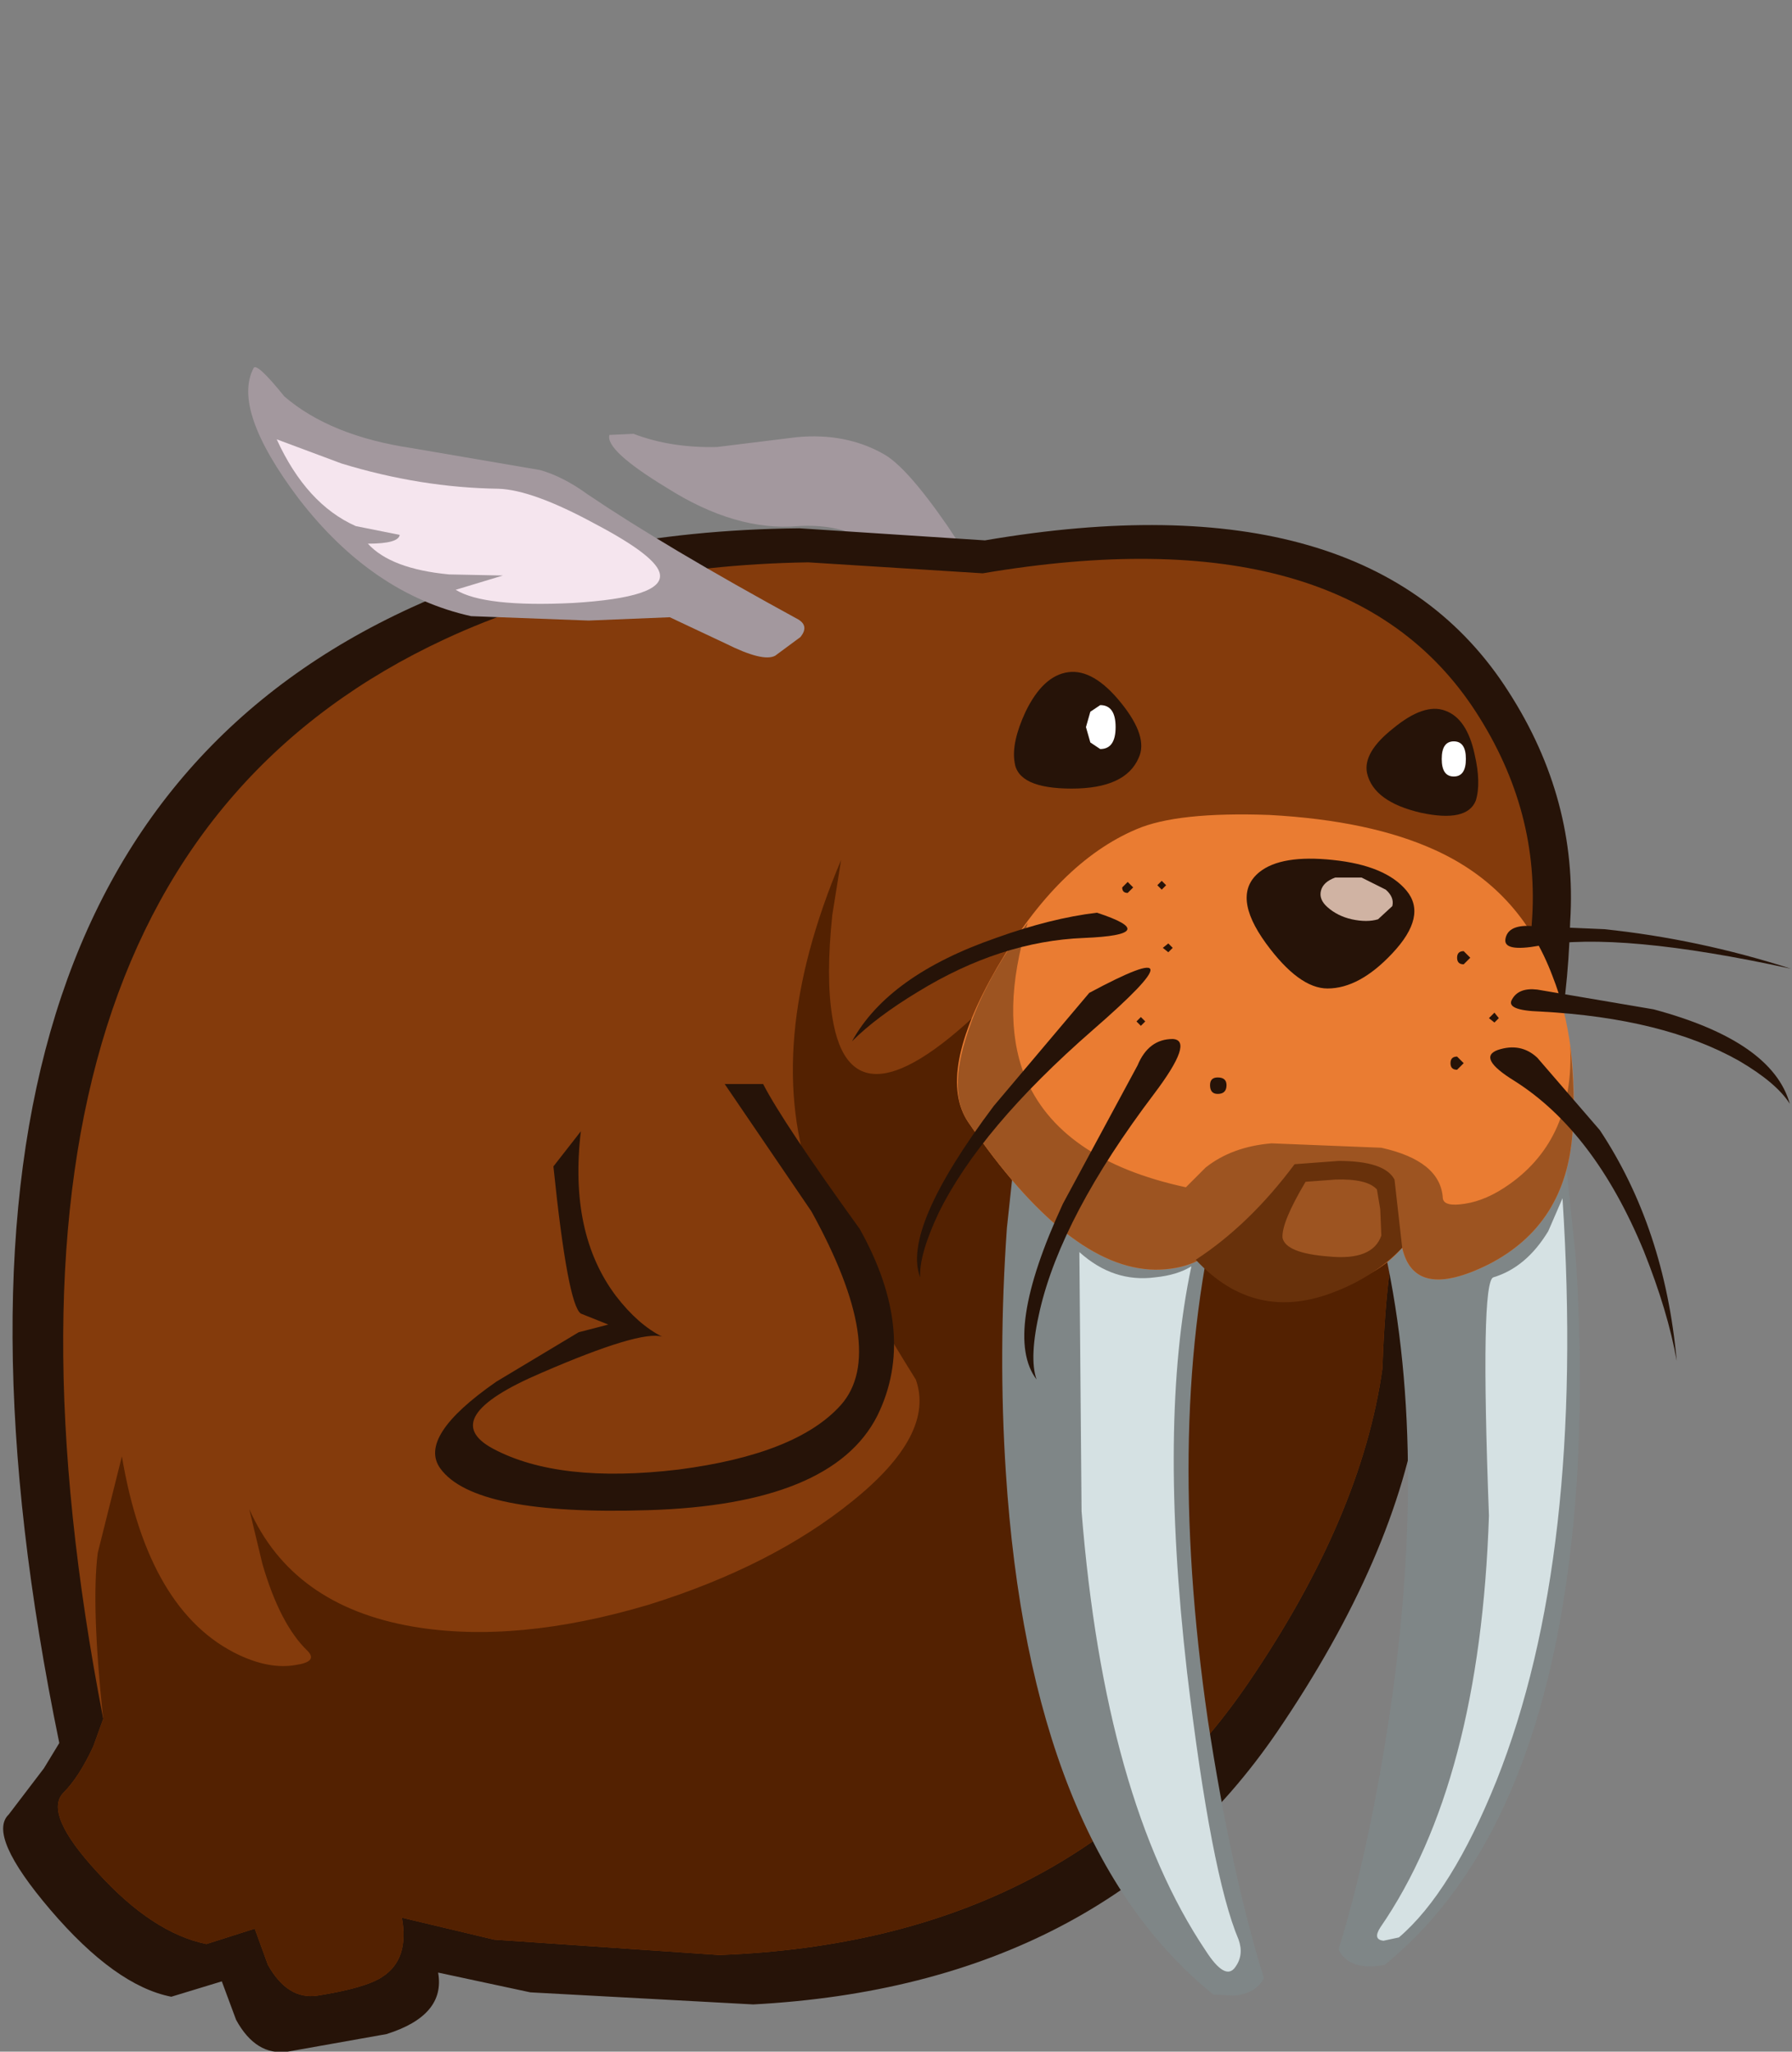 <?xml version="1.0" encoding="UTF-8" standalone="no"?>
<svg xmlns:ffdec="https://www.free-decompiler.com/flash" xmlns:xlink="http://www.w3.org/1999/xlink" ffdec:objectType="frame" height="93.4px" width="81.6px" xmlns="http://www.w3.org/2000/svg">
  <rect width="100%" height="100%" fill="#808080" stroke="none"/>
  <g transform="matrix(1.0, 0.0, 0.0, 1.0, 45.6, 54.4)">
    <use ffdec:characterId="672" height="76.7" transform="matrix(1.0, 0.0, 0.0, 1.0, -45.45, -37.7)" width="81.4" xlink:href="#shape0"/>
  </g>
  <defs>
    <g id="shape0" transform="matrix(1.0, 0.0, 0.0, 1.0, 45.45, 37.7)">
      <path d="M-16.75 -34.65 Q-15.05 -34.0 -12.95 -34.05 L-9.3 -34.5 Q-7.1 -34.7 -5.4 -33.75 -4.35 -33.2 -2.45 -30.45 L0.05 -26.65 Q0.5 -26.05 -0.65 -25.7 -1.15 -25.55 -1.9 -26.2 L-3.05 -27.25 Q-5.35 -29.35 -6.35 -29.9 -7.55 -30.55 -9.25 -30.45 -12.1 -30.2 -15.25 -32.2 -18.05 -33.9 -17.85 -34.6 L-16.75 -34.65" fill="#a3989e" fill-rule="evenodd" stroke="none"/>
      <path d="M-26.85 -26.75 Q-19.2 -30.25 -9.2 -30.35 L-0.75 -29.8 Q16.8 -32.8 23.1 -22.9 26.25 -18.0 25.9 -12.45 25.7 -5.4 23.5 -2.25 22.35 -0.5 20.2 1.65 19.25 3.55 19.05 9.45 18.0 16.45 12.55 24.45 4.65 36.0 -11.3 36.85 L-21.45 36.3 -25.65 35.4 Q-25.3 37.35 -28.0 38.2 L-32.5 39.0 Q-33.95 39.2 -34.85 37.55 L-35.5 35.8 -37.8 36.5 Q-40.35 36.0 -43.3 32.55 -46.2 29.15 -45.2 28.2 L-43.6 26.1 -42.9 24.95 Q-51.25 -15.6 -26.85 -26.75" fill="#261308" fill-rule="evenodd" stroke="none"/>
      <path d="M-25.35 -25.3 Q-18.15 -28.65 -8.8 -28.8 L-0.85 -28.3 Q15.7 -31.1 21.6 -22.0 24.55 -17.45 24.15 -12.35 23.95 -5.75 21.75 -3.0 L18.45 0.4 Q17.55 2.15 17.35 7.9 16.4 14.65 11.25 22.2 3.2 34.0 -12.85 34.6 L-23.1 33.9 -27.3 32.9 Q-26.95 34.8 -28.2 35.6 -28.95 36.1 -31.15 36.45 -32.5 36.65 -33.4 35.05 L-34.0 33.4 -36.2 34.1 Q-38.65 33.6 -41.15 30.85 -43.65 28.15 -42.7 27.2 -42.0 26.5 -41.35 25.1 L-40.9 23.85 Q-48.35 -14.6 -25.35 -25.3" fill="#843b0c" fill-rule="evenodd" stroke="none"/>
      <path d="M0.0 -9.35 Q2.6 -12.05 8.75 -9.35 14.1 -6.95 20.25 -1.55 18.85 -0.35 18.45 0.4 17.55 2.15 17.35 7.9 16.4 14.65 11.25 22.2 3.2 34.0 -12.85 34.6 L-23.1 33.9 -27.3 32.9 Q-26.95 34.8 -28.2 35.6 -28.95 36.1 -31.15 36.45 -32.5 36.65 -33.4 35.05 L-34.0 33.4 -36.2 34.1 Q-38.65 33.6 -41.15 30.85 -43.65 28.15 -42.7 27.2 -42.0 26.5 -41.35 25.1 L-40.9 23.85 Q-41.45 18.7 -41.15 16.3 L-40.05 11.9 Q-38.85 19.0 -34.7 20.95 -33.3 21.6 -32.15 21.4 -31.1 21.25 -31.6 20.75 -32.85 19.55 -33.65 16.8 L-34.25 14.3 Q-32.3 18.7 -26.8 19.65 -22.1 20.45 -16.05 18.65 -10.45 16.9 -6.8 13.95 -3.0 10.9 -3.9 8.4 -7.25 3.05 -8.6 -0.45 -10.9 -6.75 -7.3 -15.25 L-7.7 -12.75 Q-8.0 -9.9 -7.7 -8.1 -6.8 -2.35 0.0 -9.35" fill="#532101" fill-rule="evenodd" stroke="none"/>
      <path d="M-20.4 -1.3 L-19.15 -2.9 Q-19.7 1.75 -17.55 4.6 -16.55 5.9 -15.45 6.45 -16.45 6.15 -20.95 8.1 -25.75 10.15 -23.15 11.55 -20.15 13.15 -14.7 12.5 -9.3 11.8 -7.3 9.55 -5.15 7.1 -8.65 0.75 L-12.6 -5.05 -10.85 -5.05 Q-9.95 -3.3 -6.45 1.55 -3.8 6.3 -5.65 10.05 -7.7 14.1 -16.1 14.35 -24.0 14.6 -25.55 12.45 -26.6 11.0 -23.0 8.5 L-19.25 6.25 -17.9 5.9 -19.15 5.4 Q-19.75 5.0 -20.4 -1.3" fill="#261308" fill-rule="evenodd" stroke="none"/>
      <path d="M0.75 -3.15 L2.75 -4.95 Q5.1 -6.85 6.85 -7.65 12.5 -10.1 9.95 0.0 7.4 10.15 9.4 23.9 10.45 30.8 11.95 35.65 11.6 36.35 10.6 36.45 L9.65 36.4 Q1.3 29.65 0.2 12.6 -0.15 7.2 0.25 1.5 L0.75 -3.15" fill="#7f8687" fill-rule="evenodd" stroke="none"/>
      <path d="M8.65 3.25 Q7.15 10.3 8.45 21.7 9.55 30.95 10.8 33.9 11.05 34.6 10.65 35.15 10.2 35.8 9.3 34.4 4.7 27.55 3.65 14.4 L3.55 2.6 Q5.1 4.0 7.0 3.75 8.0 3.65 8.65 3.25" fill="#d5e1e3" fill-rule="evenodd" stroke="none"/>
      <path d="M25.7 -1.5 L26.15 2.8 Q26.5 8.1 26.2 13.05 25.15 28.8 17.45 35.05 15.85 35.35 15.35 34.35 16.75 29.85 17.7 23.5 19.55 10.8 17.2 1.45 14.85 -7.9 20.05 -5.65 22.65 -4.5 25.7 -1.5" fill="#7f8687" fill-rule="evenodd" stroke="none"/>
      <path d="M25.55 0.15 Q26.6 16.45 22.55 26.65 20.5 31.75 18.1 33.8 L17.4 33.95 Q16.9 33.9 17.25 33.35 21.8 26.75 22.2 14.6 21.8 3.95 22.4 3.75 23.9 3.3 24.9 1.65 L25.55 0.15" fill="#d5e1e3" fill-rule="evenodd" stroke="none"/>
      <path d="M6.15 -16.65 Q8.0 -17.45 12.2 -17.3 16.8 -17.05 19.75 -15.7 23.6 -13.95 25.1 -9.95 26.3 -6.9 26.0 -2.8 25.7 1.35 22.2 3.15 18.8 4.85 18.25 2.4 17.3 3.5 15.8 4.0 12.75 5.0 10.05 2.1 9.0 3.4 7.0 3.4 3.05 3.35 -1.5 -3.3 -3.0 -5.5 -0.2 -10.35 2.6 -15.15 6.15 -16.65" fill="#ea7c32" fill-rule="evenodd" stroke="none"/>
      <path d="M7.0 3.4 Q3.05 3.35 -1.5 -3.3 -2.45 -4.65 -1.55 -7.35 -0.75 -9.85 1.2 -12.4 -0.05 -8.3 1.05 -5.45 2.6 -1.6 8.4 -0.35 L9.3 -1.25 Q10.5 -2.2 12.3 -2.35 L17.3 -2.15 Q20.0 -1.55 20.1 0.15 20.15 0.55 21.1 0.4 22.1 0.25 23.15 -0.5 26.1 -2.6 25.9 -6.8 26.15 -4.55 26.0 -2.8 25.7 1.35 22.2 3.15 18.8 4.85 18.25 2.4 17.3 3.5 15.8 4.0 12.75 5.0 10.05 2.1 9.0 3.4 7.0 3.4" fill="#9d5421" fill-rule="evenodd" stroke="none"/>
      <path d="M11.75 -14.7 Q12.75 -15.5 15.1 -15.25 17.5 -15.0 18.45 -13.85 19.4 -12.7 17.8 -11.0 16.3 -9.4 14.85 -9.4 13.55 -9.4 12.05 -11.45 10.45 -13.65 11.75 -14.7" fill="#261308" fill-rule="evenodd" stroke="none"/>
      <path d="M4.35 -12.85 Q7.4 -11.85 3.75 -11.7 -0.05 -11.55 -3.8 -9.25 -5.7 -8.1 -6.8 -7.0 -5.15 -10.0 -0.25 -11.7 2.25 -12.6 4.35 -12.85" fill="#261308" fill-rule="evenodd" stroke="none"/>
      <path d="M4.0 -9.2 Q9.5 -12.15 4.15 -7.5 -0.95 -3.05 -2.85 0.8 -3.75 2.7 -3.7 3.75 -4.55 1.55 -0.35 -4.05 L4.0 -9.2" fill="#261308" fill-rule="evenodd" stroke="none"/>
      <path d="M6.2 -5.9 Q6.7 -7.1 7.8 -7.1 8.8 -7.05 6.95 -4.6 2.75 0.95 1.75 5.25 1.25 7.4 1.6 8.4 0.05 6.35 2.8 0.4 L6.2 -5.9" fill="#261308" fill-rule="evenodd" stroke="none"/>
      <path d="M24.4 -6.25 L27.25 -2.95 Q30.2 1.5 30.75 7.55 30.35 5.3 29.25 2.55 27.0 -2.9 23.35 -5.2 21.65 -6.25 22.6 -6.6 23.65 -6.95 24.4 -6.25" fill="#261308" fill-rule="evenodd" stroke="none"/>
      <path d="M24.4 -9.35 L29.7 -8.45 Q35.1 -7.0 35.9 -4.15 35.3 -5.1 33.6 -6.1 30.15 -8.05 24.55 -8.35 22.95 -8.4 23.25 -8.9 23.55 -9.45 24.4 -9.35" fill="#261308" fill-rule="evenodd" stroke="none"/>
      <path d="M23.95 -12.25 L27.45 -12.1 Q31.75 -11.65 35.95 -10.3 28.15 -12.0 24.5 -11.35 22.85 -11.05 22.95 -11.65 23.05 -12.25 23.95 -12.25" fill="#261308" fill-rule="evenodd" stroke="none"/>
      <path d="M15.35 -1.55 Q17.45 -1.55 17.9 -0.7 L18.25 2.4 Q17.0 3.7 15.2 4.4 11.55 5.85 8.85 2.95 11.3 1.35 13.35 -1.4 L15.35 -1.55 M17.1 -0.25 Q16.65 -0.75 15.2 -0.7 L13.85 -0.6 Q12.75 1.25 12.8 1.95 12.95 2.65 14.9 2.8 16.9 3.0 17.3 1.85 L17.25 0.65 17.1 -0.25" fill="#68310b" fill-rule="evenodd" stroke="none"/>
      <path d="M17.8 -13.15 L17.15 -12.55 Q16.65 -12.4 15.95 -12.55 15.3 -12.7 14.85 -13.1 14.45 -13.45 14.55 -13.85 14.65 -14.25 15.2 -14.45 L16.4 -14.45 17.5 -13.9 Q17.9 -13.55 17.8 -13.15" fill="#d0b3a3" fill-rule="evenodd" stroke="none"/>
      <path d="M21.35 -10.8 L21.05 -10.5 Q20.75 -10.5 20.75 -10.8 20.75 -11.1 21.05 -11.1 L21.35 -10.8" fill="#261308" fill-rule="evenodd" stroke="none"/>
      <path d="M22.65 -8.05 L22.45 -7.85 22.2 -8.05 22.45 -8.3 22.65 -8.05" fill="#261308" fill-rule="evenodd" stroke="none"/>
      <path d="M21.05 -6.0 L20.75 -5.7 Q20.45 -5.7 20.45 -6.0 20.45 -6.3 20.75 -6.3 L21.05 -6.0" fill="#261308" fill-rule="evenodd" stroke="none"/>
      <path d="M7.5 -14.1 L7.3 -13.9 7.1 -14.1 7.3 -14.3 7.5 -14.1" fill="#261308" fill-rule="evenodd" stroke="none"/>
      <path d="M6.0 -14.0 L5.75 -13.75 Q5.5 -13.75 5.5 -14.0 L5.75 -14.25 6.0 -14.0" fill="#261308" fill-rule="evenodd" stroke="none"/>
      <path d="M7.8 -11.25 L7.6 -11.05 7.35 -11.25 7.6 -11.45 7.8 -11.25" fill="#261308" fill-rule="evenodd" stroke="none"/>
      <path d="M10.25 -5.0 Q10.25 -4.6 9.85 -4.6 9.5 -4.6 9.5 -5.0 9.5 -5.35 9.85 -5.35 10.25 -5.35 10.25 -5.0" fill="#261308" fill-rule="evenodd" stroke="none"/>
      <path d="M6.55 -7.9 L6.35 -7.7 6.15 -7.9 6.35 -8.1 6.55 -7.9" fill="#261308" fill-rule="evenodd" stroke="none"/>
      <path d="M3.05 -23.8 Q4.2 -23.95 5.45 -22.4 6.7 -20.85 6.25 -19.9 5.65 -18.5 3.2 -18.5 0.75 -18.5 0.6 -19.7 0.45 -20.6 1.1 -22.0 1.9 -23.65 3.05 -23.8" fill="#261308" fill-rule="evenodd" stroke="none"/>
      <path d="M5.2 -21.3 Q5.2 -20.3 4.5 -20.3 L4.05 -20.6 3.85 -21.3 4.05 -22.0 4.5 -22.3 Q5.2 -22.3 5.2 -21.3" fill="#ffffff" fill-rule="evenodd" stroke="none"/>
      <path d="M20.2 -22.05 Q21.2 -21.7 21.55 -20.05 21.85 -18.75 21.6 -17.95 21.2 -16.95 19.1 -17.4 16.95 -17.9 16.65 -19.2 16.45 -20.15 17.85 -21.25 19.25 -22.4 20.2 -22.05" fill="#261308" fill-rule="evenodd" stroke="none"/>
      <path d="M21.15 -19.85 Q21.15 -19.05 20.6 -19.05 20.05 -19.05 20.05 -19.85 20.05 -20.65 20.6 -20.65 21.15 -20.65 21.15 -19.85" fill="#ffffff" fill-rule="evenodd" stroke="none"/>
      <path d="M-32.0 -31.7 Q-35.05 -35.75 -34.05 -37.65 -33.9 -37.9 -32.65 -36.35 -30.55 -34.55 -26.85 -34.0 L-21.0 -33.0 Q-19.95 -32.7 -18.85 -31.9 -15.3 -29.5 -9.25 -26.2 -8.75 -25.9 -9.15 -25.4 L-10.3 -24.55 Q-10.85 -24.25 -12.55 -25.1 L-15.1 -26.3 -18.8 -26.15 -24.15 -26.35 Q-28.65 -27.35 -32.0 -31.7" fill="#a3989e" fill-rule="evenodd" stroke="none"/>
      <path d="M-22.9 -32.15 Q-21.35 -32.1 -18.5 -30.55 -15.65 -29.05 -15.55 -28.25 -15.4 -27.2 -19.5 -26.95 -23.55 -26.75 -24.85 -27.55 L-22.7 -28.2 -25.15 -28.25 Q-27.8 -28.5 -28.85 -29.65 -27.45 -29.65 -27.4 -30.05 L-29.4 -30.45 Q-31.65 -31.45 -33.0 -34.4 L-30.05 -33.3 Q-26.45 -32.2 -22.9 -32.15" fill="#f5e5ee" fill-rule="evenodd" stroke="none"/>
    </g>
  </defs>
</svg>
